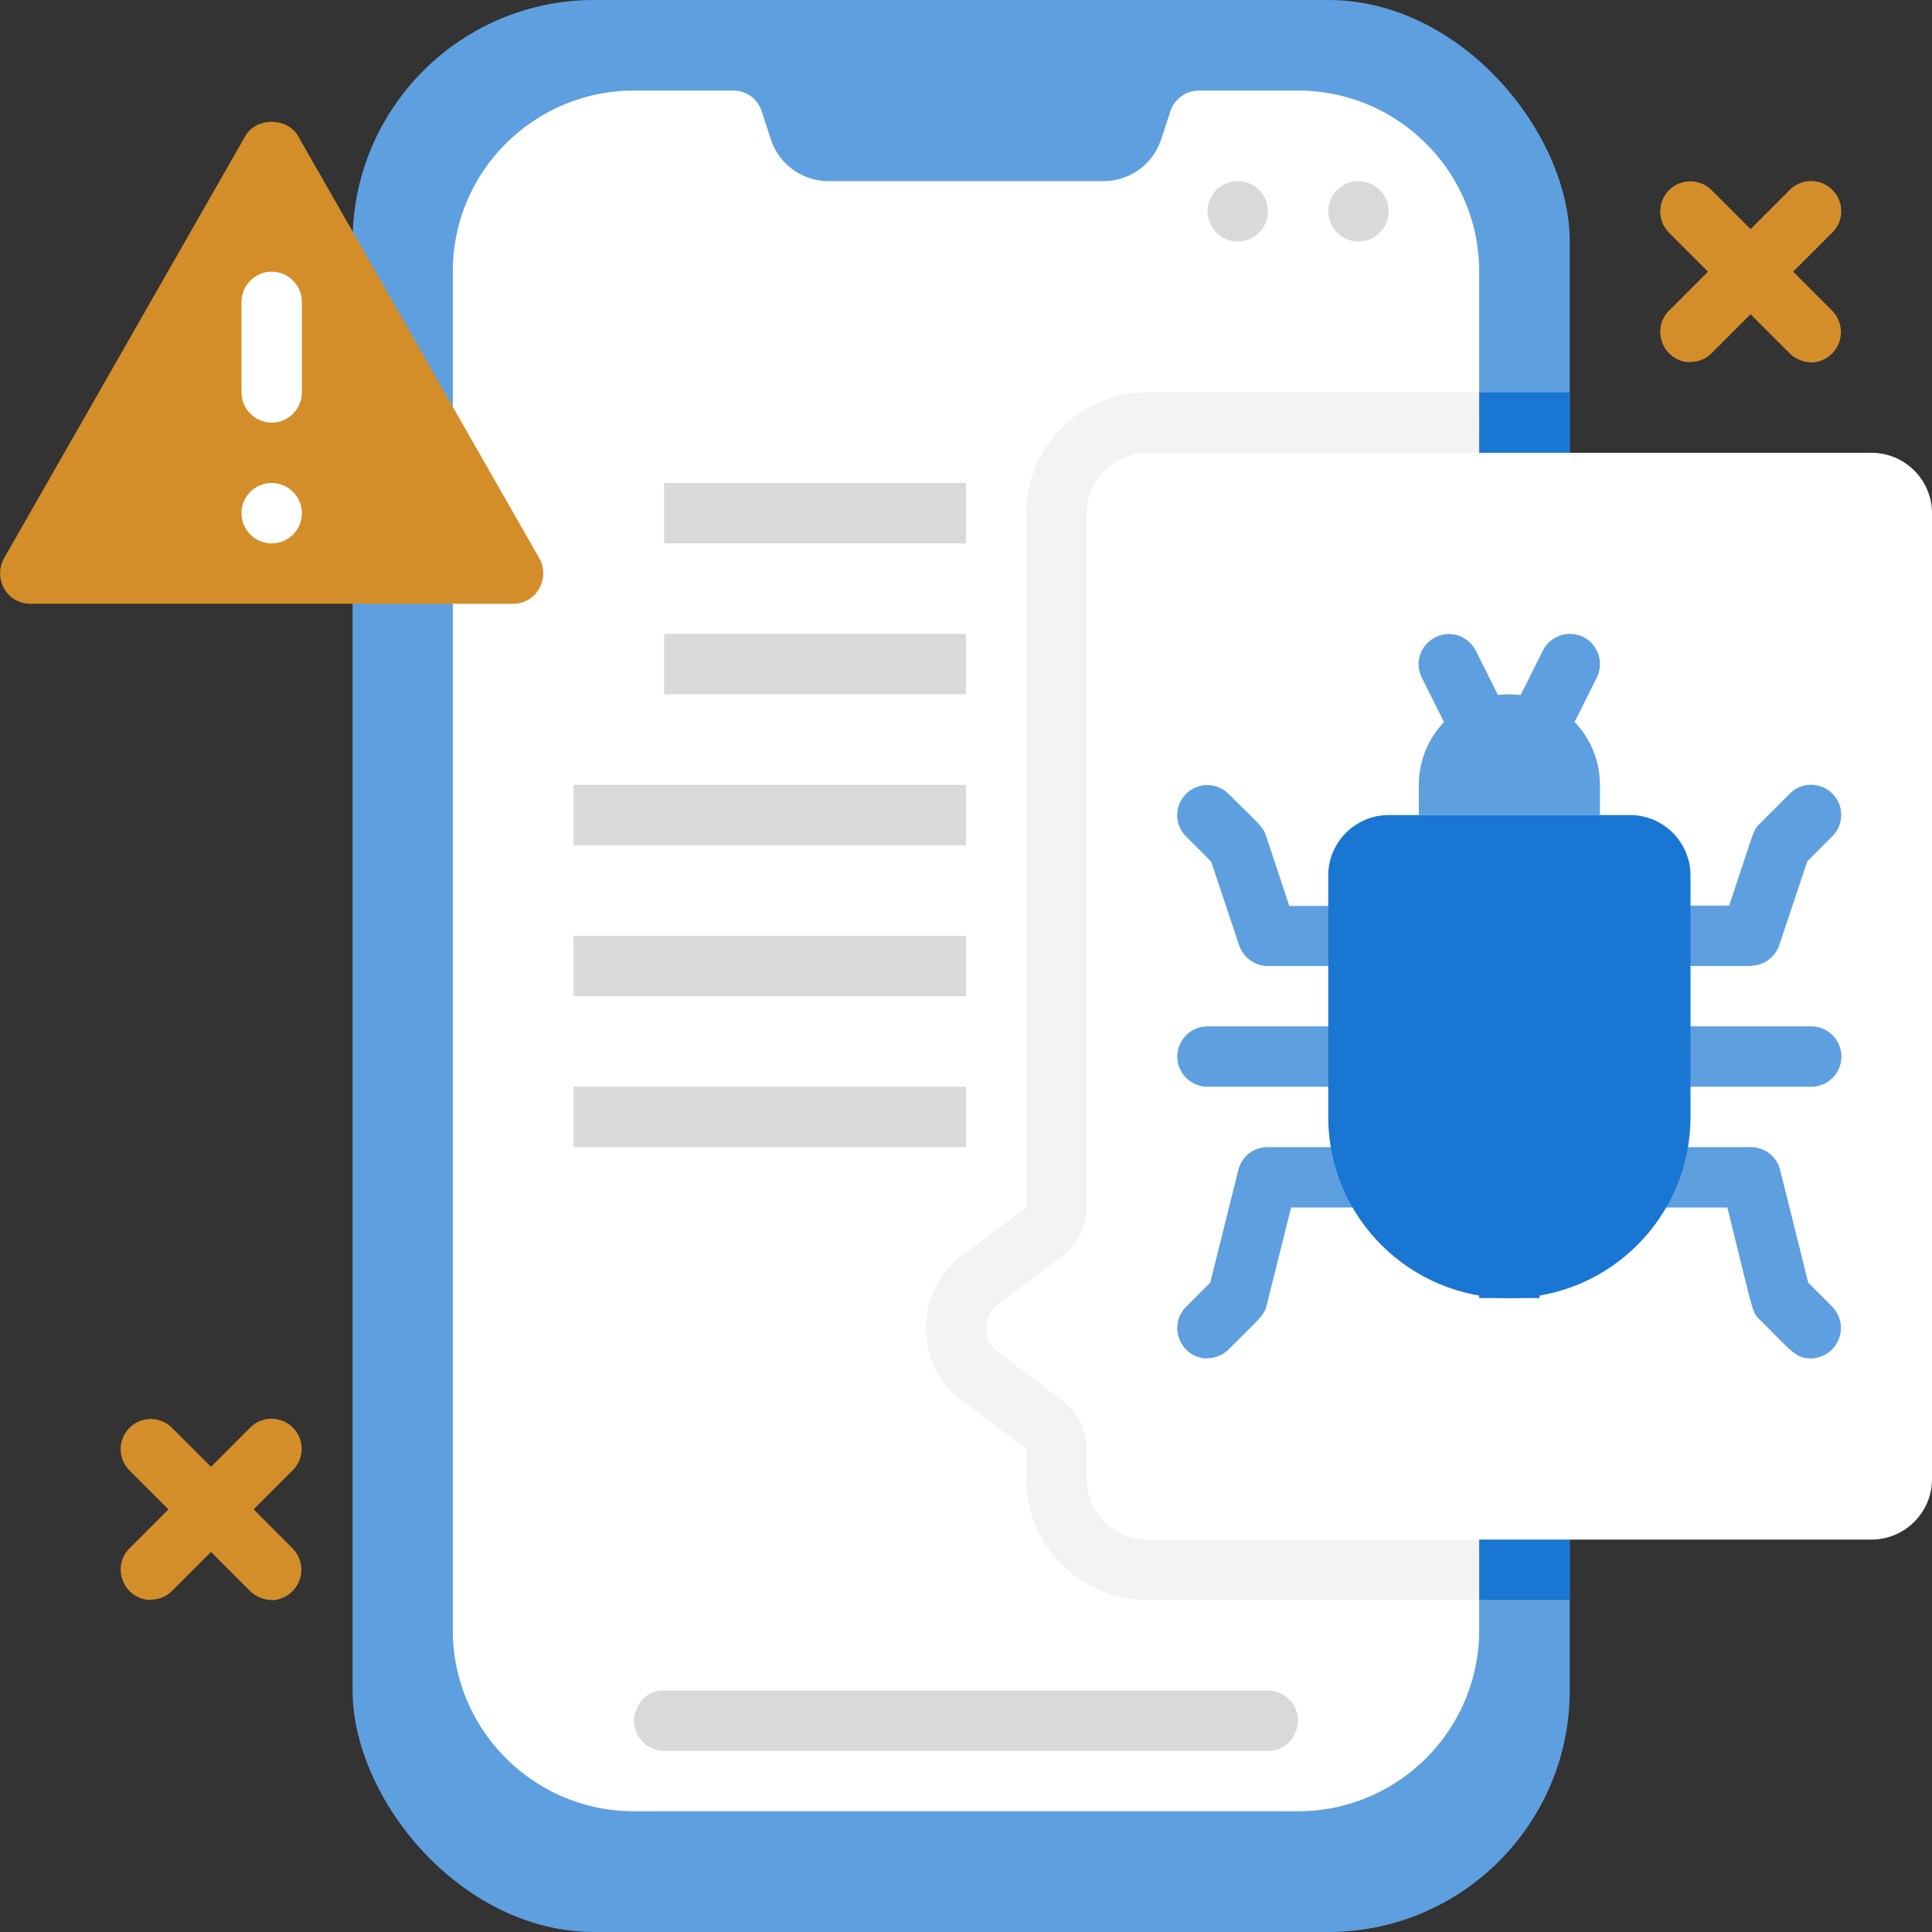 <svg xmlns="http://www.w3.org/2000/svg" viewBox="0 0 64 64" xmlns:v="https://vecta.io/nano"><rect x="0" y="0" width="64" height="64" fill="#333333" stroke="none"/><rect x="11.68" width="40.32" height="64" rx="8" fill="#5e9fdf"/><path d="M49 9v45c0 3.31-2.69 6-6 6H21c-3.31 0-6-2.69-6-6V9c0-3.38 2.75-6 6-6h3.29a.98.98 0 0 1 .94.68l.31.95A2.01 2.01 0 0 0 27.44 6h9.12a2.01 2.01 0 0 0 1.9-1.37l.31-.94a1 1 0 0 1 .95-.69H43c3.31 0 6 2.69 6 6z" fill="#fff"/><path d="M17 20H1c-.78 0-1.23-.84-.87-1.5l8-14c.36-.62 1.38-.62 1.74 0l8 14c.36.66-.09 1.5-.87 1.5z" fill="#d38e2a"/><g fill="#fff"><path d="M9 14c-.55 0-1-.45-1-1v-3c0-.55.45-1 1-1s1 .45 1 1v3c0 .55-.45 1-1 1z"/><circle cx="9" cy="17" r="1"/></g><path d="M42 58H22c-.55 0-1-.45-1-1 0-.29.22-1 1-1h20c.55 0 1 .45 1 1 0 .29-.22 1-1 1z" fill="#d9d9d9"/><path d="M49 13h3v40h-3z" fill="#1976d2"/><path d="M49 13v40H38a4 4 0 0 1-4-4v-1l-2.13-1.6c-1.59-1.18-1.61-3.61 0-4.8L34 40V17a4 4 0 0 1 4-4h11z" fill="#f3f3f3"/><path d="M36 17v23c0 .63-.3 1.22-.8 1.6l-2.13 1.6c-.53.4-.53 1.2 0 1.6l2.13 1.6c.5.38.8.97.8 1.6v1c0 1.1.9 2 2 2h24c1.1 0 2-.9 2-2V17c0-1.1-.9-2-2-2H38c-1.1 0-2 .9-2 2z" fill="#fff"/><g fill="#5e9fdf"><path d="M49 25c-.37 0-.72-.2-.9-.55l-1-2c-.25-.49-.05-1.09.45-1.34.49-.25 1.09-.05 1.34.45l1 2c.33.67-.16 1.45-.89 1.45z"/><path d="M51 25a1 1 0 0 1-.89-1.45l1-2a1.01 1.01 0 0 1 1.34-.45 1.01 1.01 0 0 1 .45 1.34l-1 2c-.18.35-.53.55-.9.55zm-6 7h-3c-.43 0-.81-.28-.95-.68l-.93-2.78-.83-.83c-.39-.39-.39-1.02 0-1.41s1.02-.39 1.41 0c1 1 1.14 1.08 1.24 1.39l.77 2.32h2.28c.55 0 1 .45 1 1s-.45 1-1 1zm0 4h-5c-.55 0-1-.45-1-1s.45-1 1-1h5c.55 0 1 .45 1 1s-.45 1-1 1zm-5 9c-.88 0-1.34-1.07-.71-1.71l.8-.8.93-3.73c.11-.45.51-.76.97-.76h3c.55 0 1 .45 1 1s-.45 1-1 1h-2.22l-.81 3.24c-.09.34-.19.39-1.26 1.46a.98.98 0 0 1-.71.29zm18-13h-3c-.55 0-1-.45-1-1s.45-1 1-1h2.28c.85-2.54.79-2.49 1.01-2.71l1-1c.39-.39 1.02-.39 1.41 0s.39 1.02 0 1.41l-.83.83-.93 2.78a1 1 0 0 1-.95.68zm2 4h-5c-.55 0-1-.45-1-1s.45-1 1-1h5c.55 0 1 .45 1 1s-.45 1-1 1zm0 9c-.53 0-.67-.26-1.71-1.29-.26-.26-.18-.13-1.07-3.71H55c-.55 0-1-.45-1-1s.45-1 1-1h3c.46 0 .86.31.97.76l.93 3.73.8.8a1.01 1.01 0 0 1-.71 1.71z"/><path d="M53,27h-6v-1c0-1.66,1.34-3,3-3s3,1.34,3,3v1Z"/></g><g fill="#1976d2"><path d="M50 43c-3.31 0-6-2.69-6-6v-8c0-1.1.9-2 2-2h8c1.1 0 2 .9 2 2v8c0 3.31-2.69 6-6 6z"/><path d="M49 31h2v12h-2z"/></g><g fill="#d9d9d9"><path d="M22 16h10v2H22zm0 5h10v2H22zm-3 5h13v2H19zm0 5h13v2H19zm0 5h13v2H19z"/><circle cx="45" cy="7" r="1"/><circle cx="41" cy="7" r="1"/></g><g fill="#d38e2a"><path d="M56 12c-.88 0-1.34-1.07-.71-1.71l4-4c.39-.39 1.02-.39 1.41 0s.39 1.02 0 1.41l-4 4a.98.98 0 0 1-.71.29z"/><path d="M60 12c-.26 0-.51-.1-.71-.29l-4-4c-.39-.39-.39-1.02 0-1.41s1.02-.39 1.41 0l4 4a1.01 1.01 0 0 1-.71 1.71zM5 53c-.88 0-1.34-1.07-.71-1.71l4-4c.39-.39 1.02-.39 1.41 0s.39 1.02 0 1.41l-4 4a.98.98 0 0 1-.71.29z"/><path d="M9 53c-.26 0-.51-.1-.71-.29l-4-4c-.39-.39-.39-1.02 0-1.41s1.02-.39 1.41 0l4 4a1.01 1.01 0 0 1-.71 1.71z"/></g></svg>
